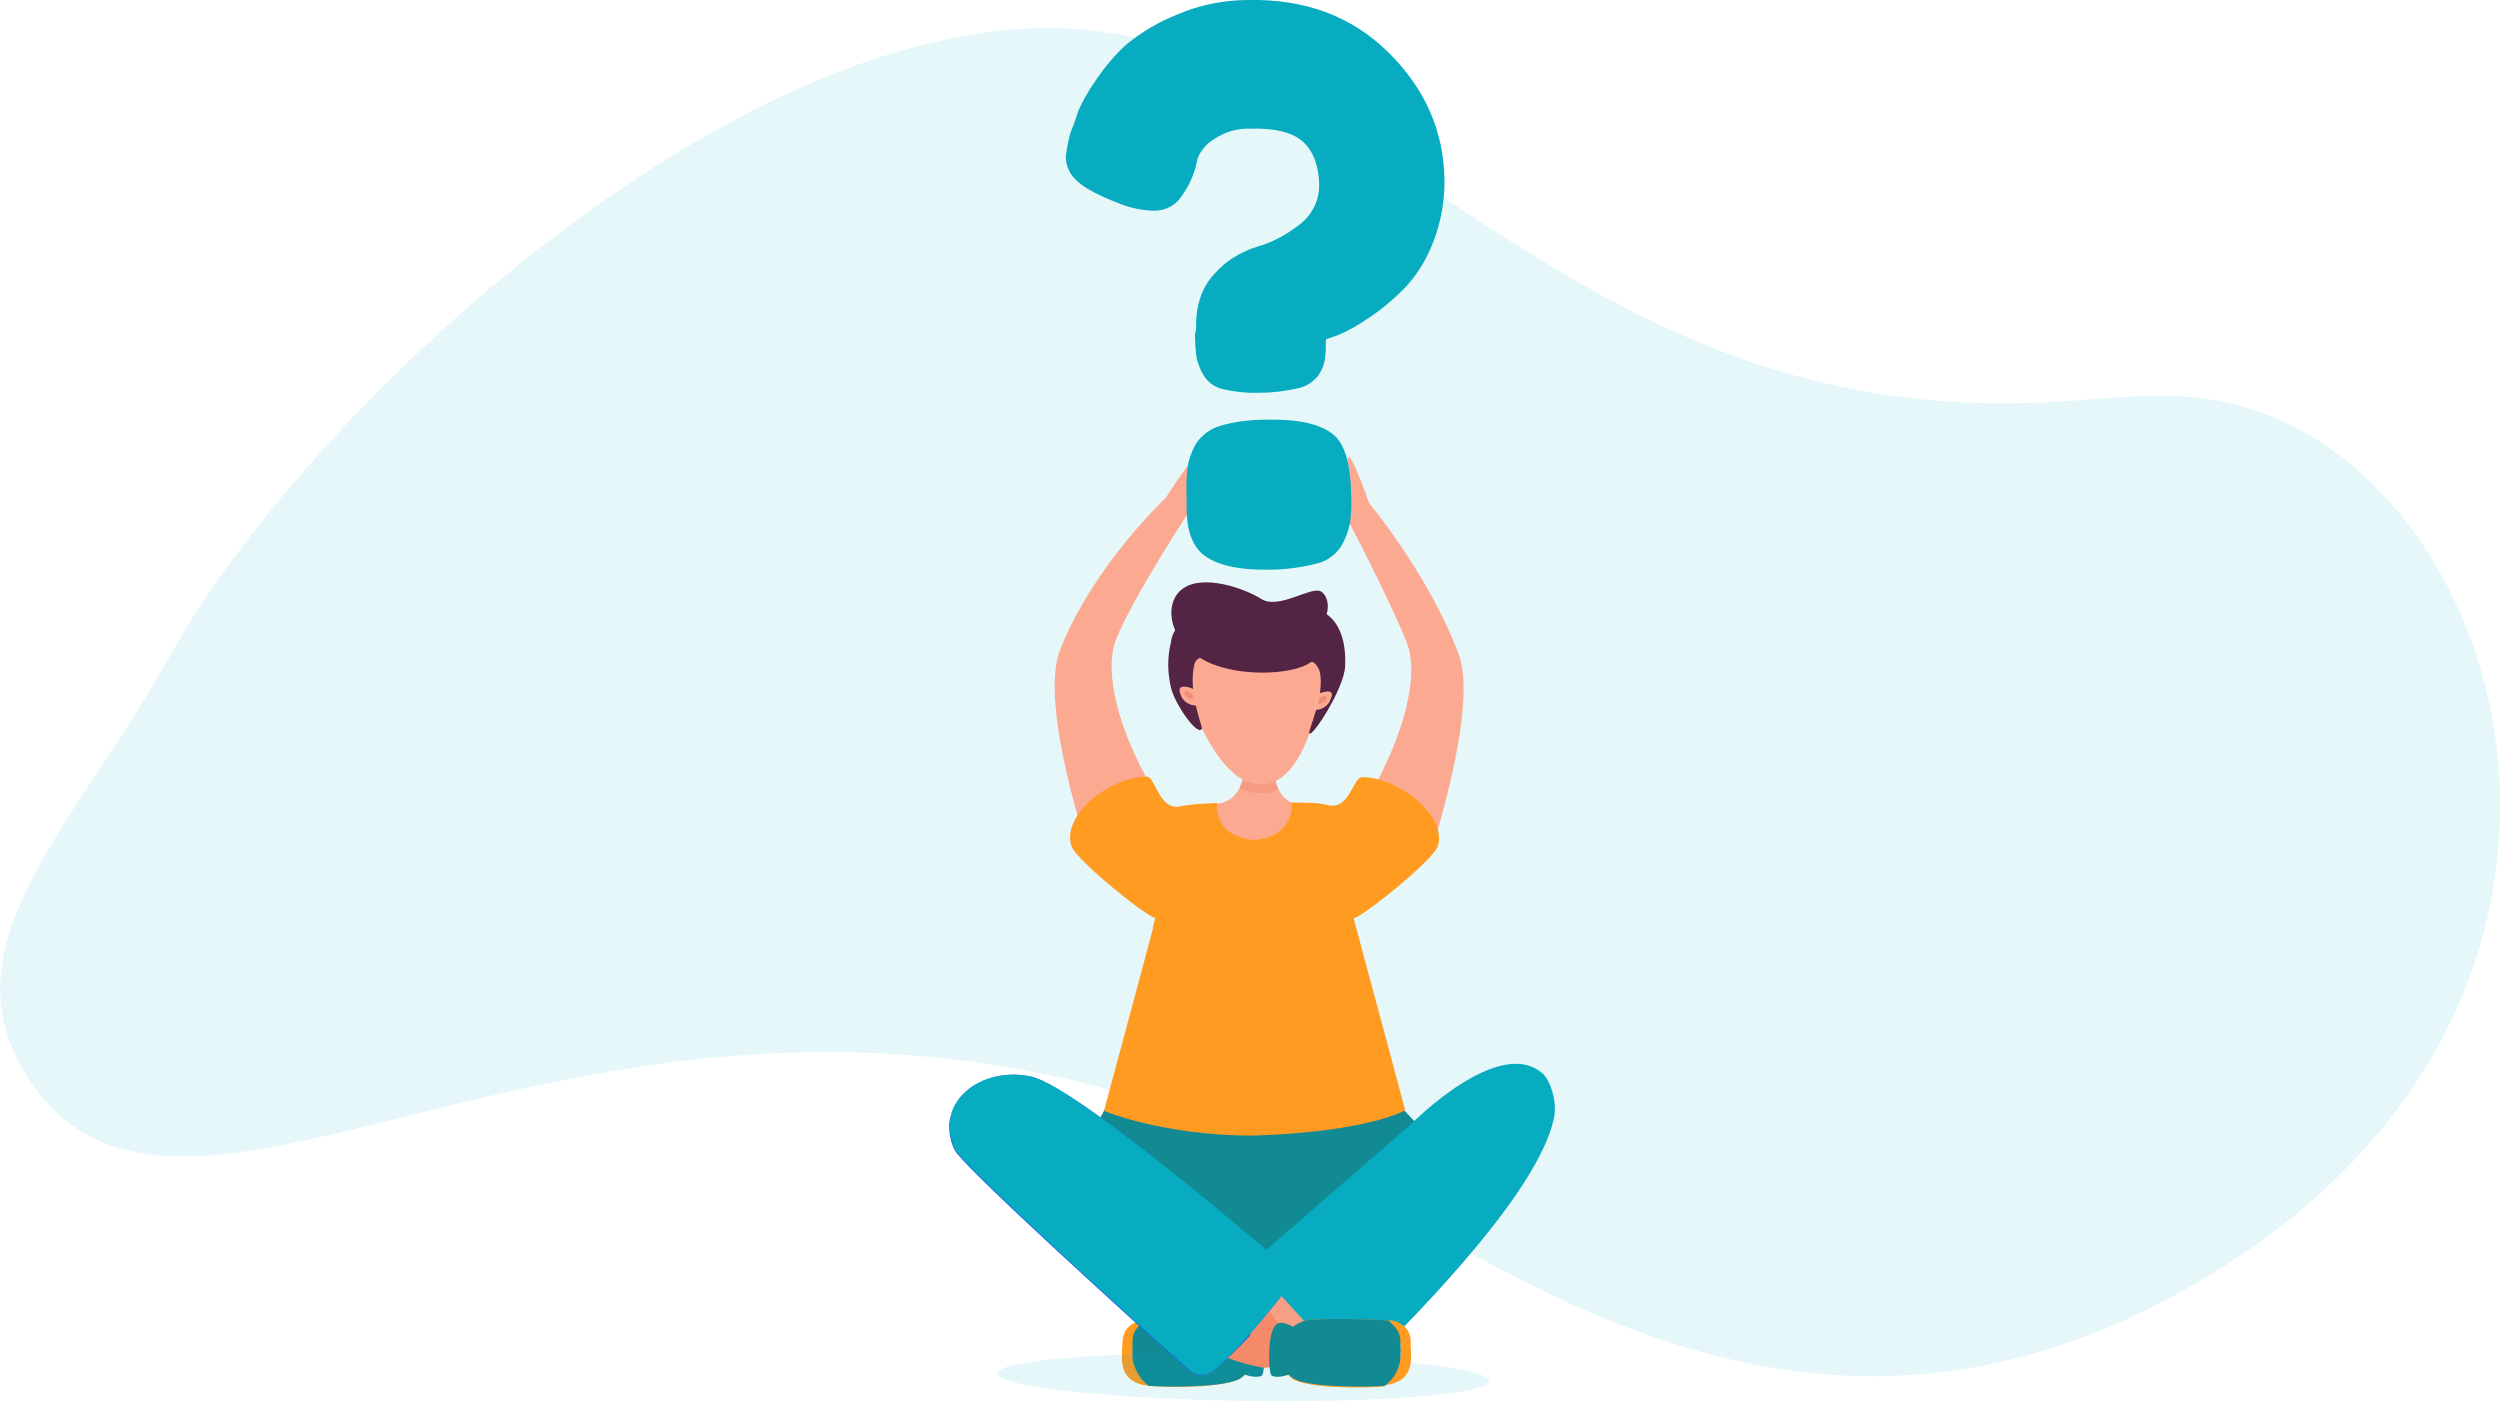 <?xml version="1.0" encoding="utf-8"?>
<!-- Generator: Adobe Illustrator 24.0.1, SVG Export Plug-In . SVG Version: 6.00 Build 0)  -->
<svg version="1.1" id="Calque_1" xmlns="http://www.w3.org/2000/svg" xmlns:xlink="http://www.w3.org/1999/xlink" x="0px" y="0px"
	 viewBox="0 0 445 250" style="enable-background:new 0 0 445 250;" xml:space="preserve">
<style type="text/css">
	.st0{opacity:0.1;fill:#08ACC1;}
	.st1{fill:#FCA992;}
	.st2{fill:#08ACC1;}
	.st3{fill:#FF9B21;}
	.st4{fill:#118A93;}
	.st5{fill:#F79E86;}
	.st6{fill:#F48A69;}
	.st7{fill:#3D71F6;}
	.st8{fill:#1A65E8;}
	.st9{opacity:0.25;fill:#E27356;enable-background:new    ;}
	.st10{fill:#FFD9D2;}
	.st11{fill:#FFC8C1;}
	.st12{fill:#FF8200;}
	.st13{fill:#532443;}
	.st14{opacity:0.47;fill:#E27356;enable-background:new    ;}
</style>
<g id="Group_1788" transform="translate(-1217 -428)">
	<path id="Path_7037" class="st0" d="M1614.1,499.8c-10.9-2.6-21.8-0.7-32.6-0.2c-76.5,3.9-110.1-49.5-159.2-64
		c-61.2-18-149,62.1-174.9,108.9c-17.2,31-41.5,52.2-24.7,76.4c30.4,43.8,109.3-42.4,227.7,14.6c34.1,16.4,90.9,65,164.6,16.5
		C1690.6,602.1,1663.6,511.4,1614.1,499.8z"/>
	<g id="Group_1778" transform="translate(1753.436 429.029)">
		<g id="Group_1778-2" transform="translate(-348.73 79.501)">
			<path id="Path_7005" class="st1" d="M6.2,71.5c0,0-9.1-26.6-5.2-36.4C7,20,19.8,8.1,19.8,8.1l4.3,2.2c0,0-10.3,15.7-13.2,23.1
				c-1.5,3.8-1.4,12.9,7,27.3C12,65.5,9.9,66,6.2,71.5z"/>
			<path id="Path_7006" class="st1" d="M19.8,8.1c0,0,5.2-8.2,6.1-8c0.4,0.1-1.2,3.3-1.2,3.3s2.7-3.8,3.2-3.4c0.9,0.7-2,3.8-2,3.8
				s3-3,3.4-2.6C29.8,1.9,26.3,5,26.3,5s3.2-2.8,3.6-2.4s-3.7,4-3.7,4s2.8-1.3,3-0.3s-5.2,4.1-5.2,4.1L19.8,8.1z"/>
		</g>
		<g id="Group_1779" transform="translate(-301.195 79.722)">
			<path id="Path_7007" class="st1" d="M19.4,71.1c0,0,8.6-25.9,5-35.4C18.9,21,7.8,8,7.8,8l-4,2.1c0,0,8.8,16.7,11.5,23.9
				c1.4,3.7,1.2,12.6-6.6,26.6C14,65.2,15.9,65.7,19.4,71.1z"/>
			<path id="Path_7008" class="st1" d="M8.8,9.8c0,0-3.1-9.2-4-9.2c-0.5,0,0.4,3.5,0.4,3.5S3.5-0.3,2.9,0C1.9,0.5,4,4.2,4,4.2
				S1.8,0.5,1.3,0.8C0.5,1.4,3.2,5.1,3.2,5.1s-2.4-3.5-3-3.2s2.7,4.7,2.7,4.7S0.4,4.7,0,5.7s4,5.3,4,5.3L8.8,9.8z"/>
		</g>
		<g id="Group_1780" transform="translate(-346.925 -1.029)">
			<path id="Path_7009" class="st2" d="M32.7,0c10.1-0.2,18.4,2.9,24.9,9.3s9.8,13.9,10,22.4c0.1,3.9-0.6,7.8-2,11.4
				c-1.2,3.1-2.9,5.9-5.2,8.3c-1.9,1.9-4,3.7-6.3,5.2c-1.7,1.2-3.5,2.2-5.3,3l-2.3,0.8c0,1.2,0,2.5-0.2,3.7c-0.2,1-0.6,2-1.2,2.8
				c-0.9,1.1-2.1,1.9-3.5,2.2c-2.2,0.5-4.4,0.8-6.6,0.8c-2.2,0.1-4.5-0.1-6.7-0.6c-1.4-0.3-2.7-1.1-3.5-2.4c-0.6-0.9-1-2-1.3-3.1
				c-0.2-1.4-0.3-2.8-0.3-4.2c0-0.2,0-0.3,0.1-0.5c0-0.2,0.1-0.4,0.1-0.6c-0.1-4.1,1-7.4,3.3-9.8c2-2.3,4.7-3.9,7.6-4.8
				c2.8-0.8,5.3-2.2,7.6-4c2.2-1.7,3.5-4.4,3.4-7.2c-0.1-3.2-1-5.7-2.8-7.4s-4.9-2.5-9.3-2.4c-2.3-0.1-4.5,0.5-6.5,1.8
				c-1.4,0.8-2.4,2-3,3.4l-0.4,1.7c-0.6,2.1-1.6,4-2.9,5.7c-1.2,1.4-3,2.1-4.8,2c-2-0.1-3.9-0.5-5.7-1.2c-3.6-1.4-6.2-2.7-7.6-4
				c-1.3-1.1-2.1-2.7-2.1-4.4c0.2-1.7,0.5-3.4,1.1-5l0.3-0.7c0.2-0.6,0.5-1.4,0.8-2.4c0.8-1.8,1.8-3.6,3-5.3
				c1.6-2.4,3.5-4.7,5.6-6.6c2.7-2.2,5.7-4,9-5.3C23.9,0.9,28.3,0,32.7,0z"/>
			<path id="Path_7010" class="st2" d="M36.1,74.7c5.7-0.1,9.6,0.8,11.9,2.8c1.9,1.7,2.9,5.2,3,10.5c0.1,1.7,0,3.4-0.2,5.1
				c-0.3,1.4-0.8,2.8-1.5,4c-1,1.6-2.6,2.8-4.4,3.2c-2.7,0.7-5.6,1.1-8.4,1.1c-5.6,0.1-9.6-0.8-12-2.8c-1.8-1.6-2.8-4.3-2.8-8.2
				l0-2.3c-0.1-1.7,0-3.3,0.2-5c0.2-1.4,0.7-2.7,1.4-4c1-1.6,2.6-2.8,4.4-3.3C30.3,75,33.2,74.7,36.1,74.7z"/>
		</g>
		<g id="Group_1782" transform="translate(-336.756 233.751)">
			<path id="Path_7011" class="st3" d="M17.7,0.1C13.5-0.1,9.3,0,5.1,0.2c-0.3,0-0.6,0-0.9,0.1C2.4,1.8,1.8,3.6,1.9,6.4
				C2,8.6,3,10.6,4.8,11.9c2.6,0.3,13.7,0.5,16.4-1.4c1.3-0.8,2.1-2.1,2.4-3.6C23.9,3.5,20.7,0.2,17.7,0.1z"/>
			<g id="Group_1781" transform="translate(0)">
				<path id="Path_7012" class="st3" d="M1.9,6.4c0-2.8,0.5-4.7,2.3-6.2C2.8,0.2,1.5,0.9,0.7,2C0.3,2.8,0.1,3.6,0.1,4.5
					C0,7-0.8,11.3,4.8,11.9C4.5,11.5,1.9,8,1.9,6.4z"/>
				<path id="Path_7013" class="st4" d="M1.9,4.8C1.8,2,2.8,1.4,4.2,0.3c0.3,0,0.6-0.1,0.9-0.1C9.3,0,13.5-0.1,17.7,0.1
					c1.2,0.1,2.4,0.6,3.3,1.3c1.1-0.6,2.6-1.2,3.4-0.1c1.2,1.8,1.1,8.1,0.6,8.7c-0.3,0.4-1.8,0.4-3.1-0.1c-0.2,0.2-0.5,0.4-0.7,0.6
					c-2.6,1.8-13.7,1.6-16.4,1.4C3.2,10.7,2.2,8.9,1.9,7C1.9,7,1.9,4.8,1.9,4.8z"/>
			</g>
		</g>
		
			<ellipse id="Ellipse_548" transform="matrix(1.560256e-02 -1 1 1.560256e-02 -554.326 -74.791)" class="st0" cx="-315.1" cy="244.1" rx="4.2" ry="43.8"/>
		<path id="Path_7014" class="st5" d="M-314.6,232.7c-0.5,0.9-0.5,2.1,0.2,2.9c0.3,0.4,0.6,0.9,0.8,1.4c0.6,1,1.4,2.1,2.6,2.1
			c0.5,0,0.9-0.1,1.3-0.3c2-0.7,3.9-1.5,5.7-2.5c0.4-0.2,0.7-0.5,0.9-0.8c0.1-0.5,0-1-0.3-1.5c-0.7-1.1-1.8-2-2.6-3.1
			c-1.3-1.7-2.7-5.9-5.4-3.9C-311.8,227.6-313.5,230.7-314.6,232.7z"/>
		<path id="Path_7015" class="st6" d="M-308.1,235.5c0.6,0.8,0.7,2,0.2,2.9c-0.2,0.5-0.4,1-0.6,1.5c-0.4,1.1-1.1,2.3-2.3,2.5
			c-0.5,0.1-0.9,0-1.4-0.1c-2.1-0.4-4.1-1-6-1.7c-0.4-0.1-0.8-0.4-1-0.7c-0.2-0.5-0.2-1,0.1-1.5c0.5-1.2,1.5-2.2,2.2-3.4
			c1-1.9,1.9-6.2,4.8-4.6C-311.6,230.7-309.6,233.7-308.1,235.5z"/>
		<path id="Path_7016" class="st7" d="M-305.6,226.1c0,0-8.9,12-14.8,16.8c-1.3,1.1-3.2,1-4.4-0.1c-8.3-7.4-40.3-36.4-41.6-39.2
			c-4-8.6,4.8-14.9,13.5-13S-305.6,226.1-305.6,226.1z"/>
		<path id="Path_7017" class="st8" d="M-320.5,243c-1.3,1-3.1,1-4.4-0.1c-8.3-7.4-40.3-36.4-41.6-39.2c-0.9-1.8-1.2-3.9-0.8-5.8
			c1.6,0.2,3.1,0.7,4.4,1.6c4.4,2.9,6.8,8,10.4,11.9c4.3,4.6,10.1,7.3,15.9,9.6s11.8,4.4,16.9,8c2.7,1.9,5.2,4.4,5.8,7.7l0,0
			C-315.9,238.8-318.1,241-320.5,243z"/>
		<path id="Path_7018" class="st4" d="M-278.5,205.2l-7.9-8.5c0,0-52.3-1.9-52.3-1.9l-0.2,0.4l-0.2,0l-2.3,4.2l0.9,0.7
			c0.3,0.1,0.6,0.2,1,0.2l28.1,23L-278.5,205.2z"/>
		<path id="Path_7019" class="st2" d="M-305.6,226.1c0,0-8.9,12-14.8,16.8c-1.3,1.1-3.2,1-4.4-0.1c-8.3-7.4-40.3-36.4-41.6-39.2
			c-4-8.6,4.8-14.9,13.5-13S-305.6,226.1-305.6,226.1z"/>
		<path id="Path_7020" class="st1" d="M-309.5,135.8c0,0-0.8,6.7,6.4,6.8c4.2,0.1-4.7,7.1-6.5,8.1s-7.8,0.5-7.8,0.5l-6.2-9l2.3-0.1
			c4.2,0.2,5.7-2.2,6.4-5.6c0,0,0-0.1,0-0.1C-314.2,132.5-309.5,135.8-309.5,135.8z"/>
		<path id="Path_7021" class="st9" d="M-315,136.5c0,0,0-0.1,0-0.1c0.8-3.9,5.5-0.6,5.5-0.6c-0.1,1.2,0.1,2.5,0.6,3.6
			c-0.9,0.6-2,0.8-3.1,0.7c-1.4,0.1-2.7-0.2-3.9-0.8C-315.5,138.4-315.2,137.5-315,136.5z"/>
		<path id="Path_7022" class="st1" d="M-300.8,118.3c0,0-2.1,20.5-11.3,20.3s-14.4-20.9-14.4-20.9l16.1-7.9c0,0,6,4.1,6.1,4.3
			S-300.8,118.3-300.8,118.3z"/>
		<g id="Group_1783" transform="translate(-302.541 122.03)">
			<path id="Path_7023" class="st10" d="M0.6,0.5C0.6,0.5,4-1,3,1.3c-0.4,1.3-1.7,2.1-3,2L0.6,0.5z"/>
			<path id="Path_7024" class="st11" d="M0.9,1.3c0,0,1.4-1.1,1.4,0c0,0.7-1.6,1-1.6,1L0.9,1.3z"/>
		</g>
		<path id="Path_7025" class="st12" d="M-330.8,162.5l1.7-2.5l-2.2,4.3L-330.8,162.5z"/>
		<path id="Path_7026" class="st2" d="M-285.3,199.1c0,0,15.7-16,23.5-9c1.3,1.2,2.7,5.1,1.9,8.2c-2.8,12.2-21.3,31.9-34.9,45.1
			c-4.3-3.9-8.5-8.1-12.4-12.5c-6.1-6.6-6.1-7.5-6.1-7.5L-285.3,199.1z"/>
		<g id="Group_1785" transform="translate(-310.553 233.751)">
			<path id="Path_7027" class="st3" d="M7.6,0.1c4.2-0.1,8.4-0.1,12.6,0.1c0.3,0,0.6,0,0.9,0.1c1.7,1.5,2.4,3.4,2.3,6.2
				c-0.1,2.2-1.2,4.2-2.9,5.5c-2.6,0.3-13.7,0.5-16.4-1.4C3,9.7,2.1,8.4,1.8,6.9C1.4,3.5,4.7,0.2,7.6,0.1z"/>
			<g id="Group_1784" transform="translate(0)">
				<path id="Path_7028" class="st3" d="M23.5,6.4c0-2.8-0.5-4.7-2.3-6.2c1.4,0,2.7,0.7,3.5,1.8c0.4,0.8,0.6,1.6,0.5,2.4
					c0.1,2.5,0.9,6.8-4.7,7.4C20.9,11.5,23.4,8,23.5,6.4z"/>
				<path id="Path_7029" class="st4" d="M23.4,4.8c0.1-2.8-0.9-3.3-2.2-4.5c-0.3,0-0.6-0.1-0.9-0.1C16.1,0,11.8-0.1,7.6,0.1
					C6.4,0.2,5.3,0.6,4.3,1.4C3.2,0.8,1.7,0.2,1,1.3C-0.3,3.1-0.1,9.4,0.4,10c0.3,0.4,1.8,0.4,3.1-0.1c0.2,0.2,0.5,0.4,0.7,0.6
					c2.6,1.8,13.7,1.6,16.4,1.4c1.6-1.2,2.6-2.9,2.8-4.9C23.4,7,23.5,4.8,23.4,4.8z"/>
			</g>
		</g>
		<path id="Path_7030" class="st3" d="M-294,137.3c-1.6,0-2.2,5.8-5.9,5c-1-0.2-2-0.4-3-0.4l-3.6-0.1c0,0,0.8,6-6.7,6.7
			c-7.5-0.7-6.6-6.6-6.6-6.6l-3.6,0.2c-1,0.1-2,0.2-3,0.4c-3.7,0.8-4.4-5.3-5.9-5.3c-6.5,0-15.3,6.9-13.4,12.4
			c0.9,2.6,13.8,12.9,15,12.8l-9.2,34.2c-1.8-0.5,9.8,4.6,26.8,4.5c0,0,0,0,0,0c0,0,0,0,0,0c20.4-0.7,26.8-4.5,26.8-4.5l-9.2-34.2
			c1.2,0.1,14.1-10.2,15-12.8C-278.8,144.2-287.5,137.3-294,137.3z"/>
		<path id="Path_7031" class="st13" d="M-297,117.5c0.3-6.7-2.7-8.8-3.3-9.2c0.6-1.9-0.1-3.6-1.1-4.1c-1.8-0.8-7.5,3.3-10.5,1.4
			s-10.6-4.6-14.2-1.7s-2,10.5,5.8,13.4c5.9,2.2,14.3,1.6,17.1-0.4c0.6-0.5,1.5,0.9,1.7,1.7c0.9,4.1-2.1,10.4-1.9,10.9
			C-302.9,130.4-297.1,121.4-297,117.5z"/>
		<path id="Path_7032" class="st13" d="M-328,113.3c-0.7,2.7-0.6,5.5,0,8.1c0.7,2.9,4.7,8.7,5.5,7.3c0.2-0.3-2.6-6.6-1.3-11.6
			c0.4-1.4,2.8-1.5,2.6-2.5c-0.3-2.6-4.1-5.1-4.8-4.7C-327.2,110.7-327.9,112-328,113.3z"/>
		<g id="Group_1786" transform="translate(-326.52 121.149)">
			<path id="Path_7033" class="st1" d="M2.6,0.5c0,0-3.3-1.5-2.4,0.9c0.4,1.3,1.7,2.1,3,2L2.6,0.5z"/>
			<path id="Path_7034" class="st14" d="M2.3,1.3c0,0-1.4-1.1-1.4,0c0,0.7,1.6,1,1.6,1L2.3,1.3z"/>
		</g>
		<g id="Group_1787" transform="translate(-302.541 122.03)">
			<path id="Path_7035" class="st1" d="M0.6,0.5C0.6,0.5,4-1,3,1.3c-0.4,1.3-1.7,2.1-3,2L0.6,0.5z"/>
			<path id="Path_7036" class="st14" d="M0.9,1.3c0,0,1.4-1.1,1.4,0c0,0.7-1.6,1-1.6,1L0.9,1.3z"/>
		</g>
	</g>
</g>
</svg>
